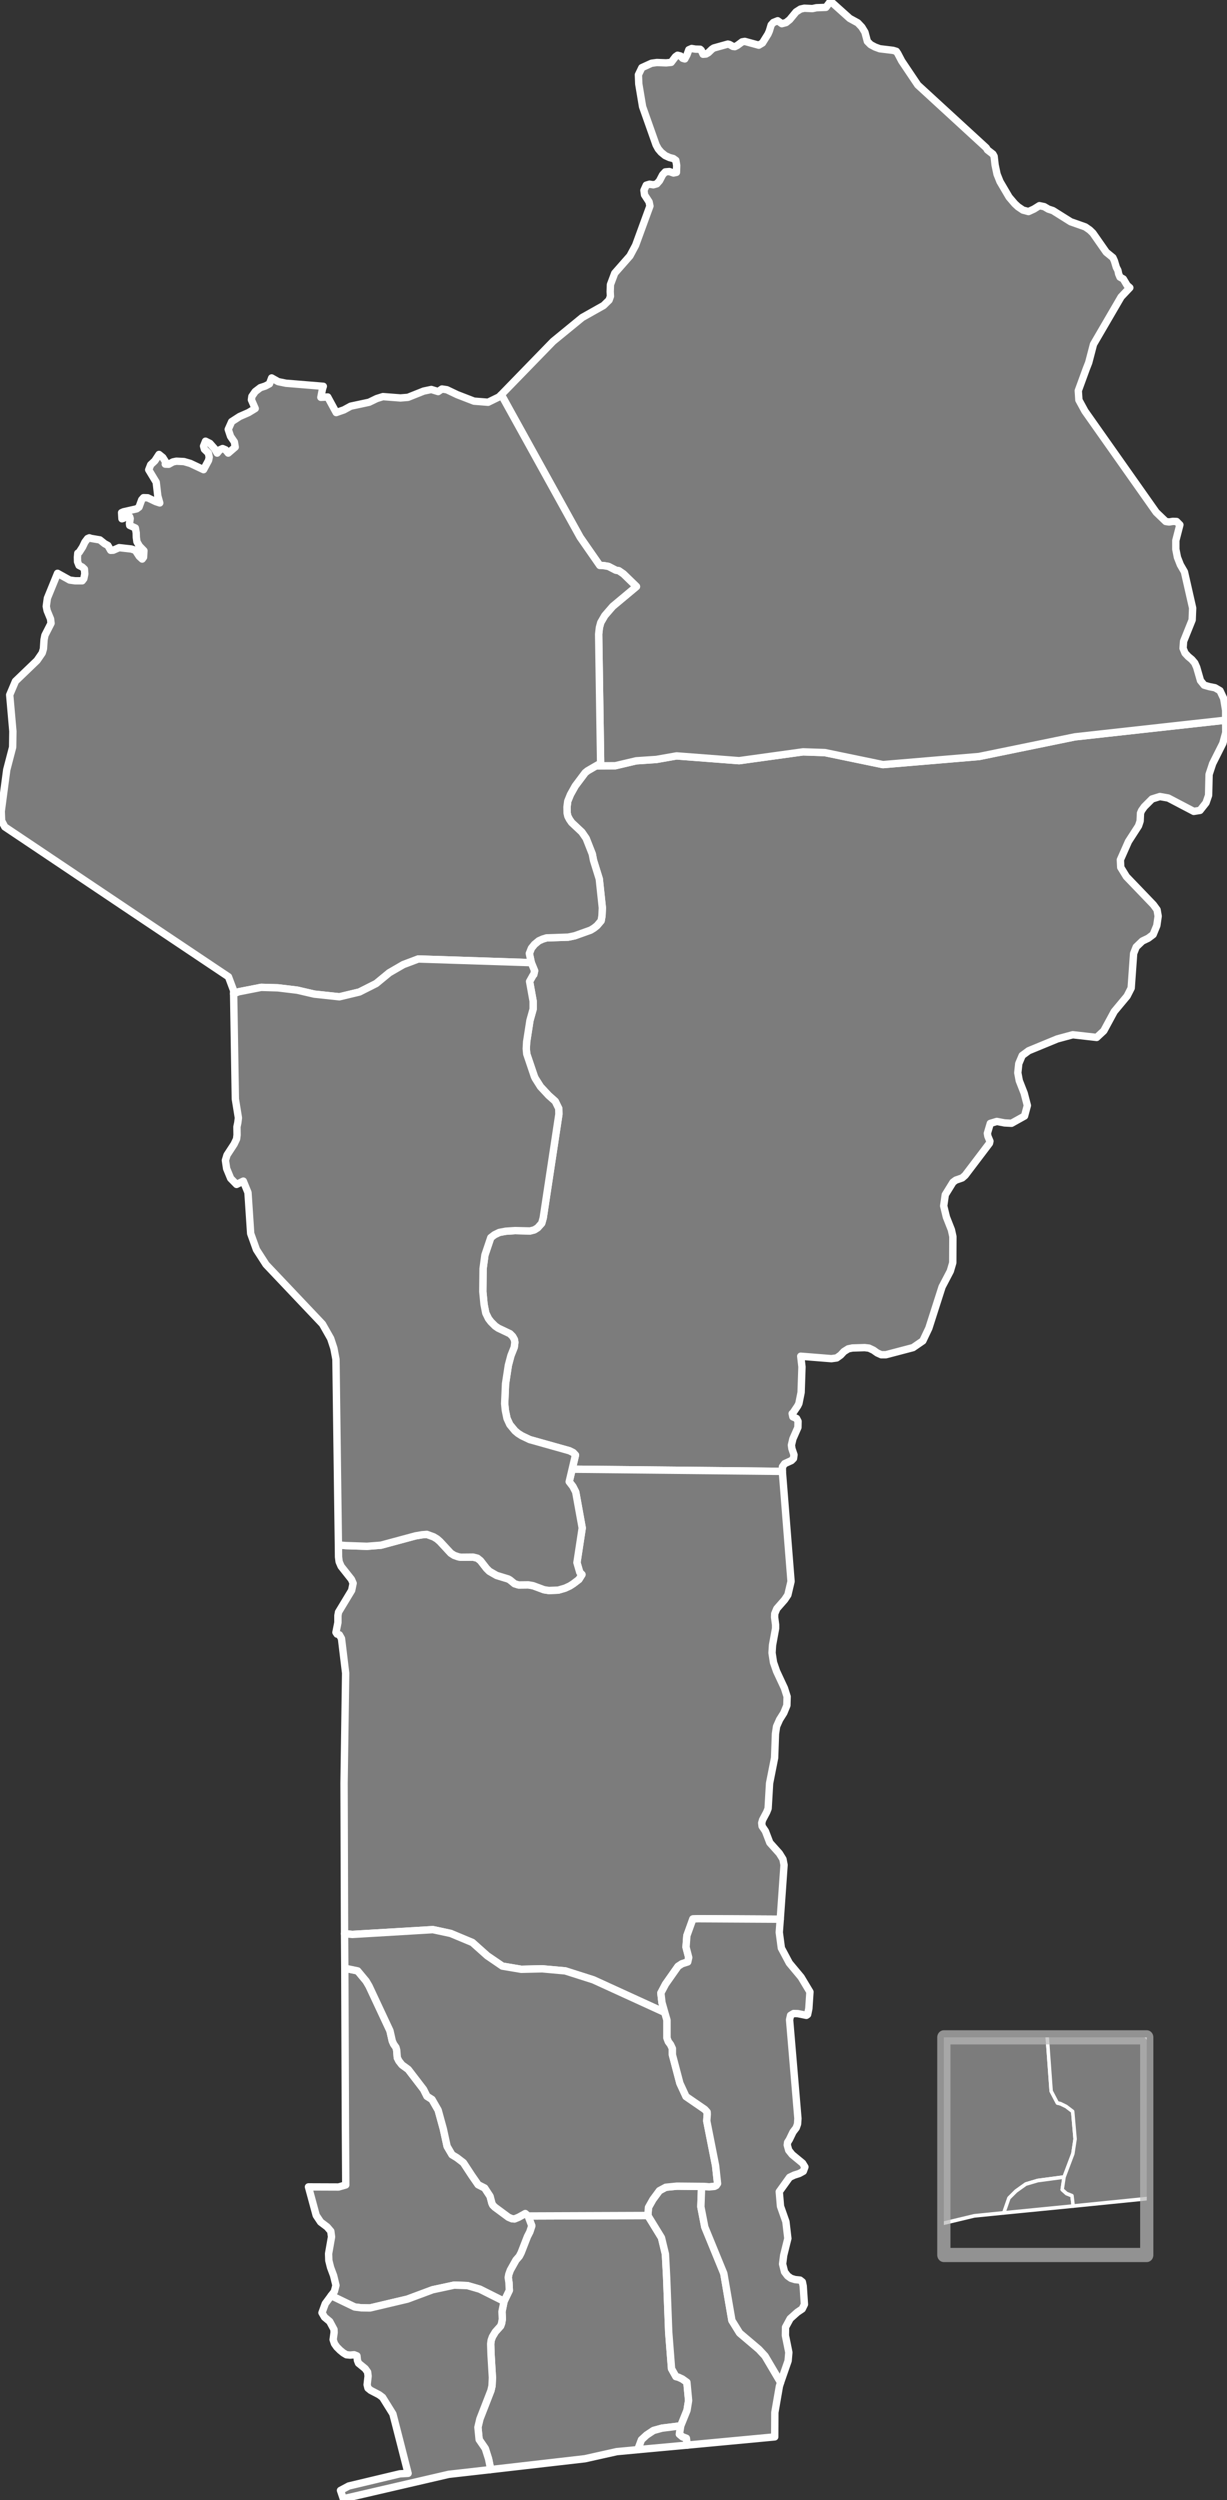 <?xml version="1.0" encoding="UTF-8" standalone="no"?>
<!--
************* Copyright (c) 2017 Pareto Softare, LLC DBA Simplemaps.com *******************		
************* Free for Commercial Use, full terms at  http://simplemaps.com/resources/svg-license ************
************* Attribution is appreciated! http://simplemaps.com ***************************
-->

<svg
   baseprofile="tiny"
   fill="#7c7c7c"
   height="2036"
   stroke="#ffffff"
   stroke-linecap="round"
   stroke-linejoin="round"
   stroke-width="2"
   version="1.2"
   viewbox="0 0 1000 2036"
   width="1000"
   id="svg2451"
   sodipodi:docname="bj.svg"
   inkscape:version="1.1.1 (3bf5ae0d25, 2021-09-20)"
   xmlns:inkscape="http://www.inkscape.org/namespaces/inkscape"
   xmlns:sodipodi="http://sodipodi.sourceforge.net/DTD/sodipodi-0.dtd"
   xmlns="http://www.w3.org/2000/svg"
   xmlns:svg="http://www.w3.org/2000/svg">
  <rect width="100%" height="100%" fill="#333333" stroke="none"/>
  <defs
     id="defs2455">
    <clipPath
       clipPathUnits="userSpaceOnUse"
       id="clipPath3893">
      <rect
         style="fill:#ffffff;fill-opacity:0;stroke:#b9b9b9;stroke-width:7.669;stroke-opacity:0.71"
         id="rect3895"
         width="117.785"
         height="117.785"
         x="485.015"
         y="1900" />
    </clipPath>
    <clipPath
       clipPathUnits="userSpaceOnUse"
       id="clipPath3897">
      <rect
         style="fill:#ffffff;fill-opacity:0;stroke:#b9b9b9;stroke-width:7.669;stroke-opacity:0.71"
         id="rect3899"
         width="117.785"
         height="117.785"
         x="485.015"
         y="1900" />
    </clipPath>
  </defs>
  <sodipodi:namedview
     id="namedview2453"
     pagecolor="#ffffff"
     bordercolor="#666666"
     borderopacity="1.0"
     inkscape:pageshadow="2"
     inkscape:pageopacity="0.0"
     inkscape:pagecheckerboard="0"
     showgrid="false"
     inkscape:zoom="0.41601179"
     inkscape:cx="499.98583"
     inkscape:cy="1162.2267"
     inkscape:window-width="1799"
     inkscape:window-height="1055"
     inkscape:window-x="114"
     inkscape:window-y="-7"
     inkscape:window-maximized="1"
     inkscape:current-layer="svg2451" />
  <path
     d="M637.6 1198.3l-171.3-1.8 2.7-11.5-1.9-2-3-1.5-32.4-9.1-6.5-3.1-3-1.9-2.5-2.1-4.2-5.1-2.3-5-1.4-6.8-0.5-5.3 0.7-16.2 2.3-15 2.1-7.9 2.7-6.8 0.5-4-0.4-2.3-1.4-2.5-2.2-2.2-9.5-4.5-2.5-1.7-3.5-3.5-2-2.6-2.2-4.5-1.4-7.1-1-10.4 0.2-18.7 1.5-11.1 4.8-14.2 3-2.3 3.9-1.9 5.3-1 7.6-0.5 12.2 0.3 3.5-0.9 2.7-1.7 3.3-3.7 1.2-4.3 12.8-84.5-0.1-4.6-2.9-5.9-5.4-4.8-6.6-7.1-4.3-6.8-0.7-1.5-6.2-18.3-0.4-4.3 0.3-5.6 2.7-17.4 2.6-9.3 0-6.4-2.9-16.1 2.8-5 0.6-0.6 0.7-3.1-2.7-6.6-1.6-7.5 1.7-4.3 2.5-3.1 3.5-2.9 3.1-1.4 3.2-1 17.7-0.6 5.3-1.1 12.9-4.6 2.8-1.7 2.5-2 3.3-3.9 0.7-4 0.3-6.6-2.5-23.5-4.7-15.1-1-5.2-5-12.7-3.5-5.1-8.3-7.8-1.8-2.6-1.3-2.5-0.6-2.6-0.1-5 0.6-4.7 2.2-5.4 3.9-7 8.1-10.8 2-1.6 6.9-4 15.7-0.1 17-4 16.4-1.1 16.5-2.9 51 3.9 52.1-7.2 17.7 0.6 47.4 9.8 78.3-6.6 78.1-16 122.9-13.6 0.1 10.1-2.4 8.8-8.3 16.5-2.9 8.8-0.4 17-2.1 6.1-4.9 6.2-5.1 0.8-20.8-10.9-6.8-1.2-6.4 2-6.3 6.3-2.2 3.1-0.9 2.1-0.3 6.5-1.3 3.9-8.2 12.7-6.6 14.9 0.3 6.2 4.6 7.5 22 22.9 3 4.1 0.9 5.2-1.1 7.7-3 7.3-4 3-4.8 2.3-5 4.8-2.1 5.3-2 28.2-3.3 6.5-10.5 12.6-8.5 15.7-5.8 5.4-19.5-2.2-12.6 3.4-23.3 9.6-5.3 3.9-2.8 6.6-0.8 7.5 1.2 6.4 4 10.2 2.6 10-2.3 8.6-10.6 5.9-5.7-0.3-6.3-1.2-5.3 1.6-2.4 8.1 0.4 2.3 1.7 4.1-0.4 1.7-19.8 26.1-2.4 2.1-5.2 1.8-2.3 1.7-6.3 10.2-1.3 9.1 2.2 9.1 4.1 10.4 1.2 5.5-0.1 21.3-2 6.8-6.7 12.8-10.8 33.7-4.9 10.3-8 5.5-22.1 5.8-3.8 0-3.3-1.5-3.1-2.2-3.6-1.7-3.5-0.4-10 0.3-3.4 0.7-3.5 2.2-2.7 2.9-3.2 2.3-4.3 0.6-25-2 1 8.7-0.7 20.8-1.8 9-1 2-3.7 5.5-0.8 0.7 0.6 2.7 3 1.3 1.2 2.3-0.1 5-4.1 9.3-1.2 5.1 0.4 2.9 1.7 5-0.4 3-1.7 1.7-5.5 2.5-1.8 2.5-0.1 3.8z"
     id="BEN2169"
     name="Borgou"
     style="stroke-width:6;stroke-miterlimit:4;stroke-dasharray:none" />
  <path
     d="M998.9 586.5l-122.9 13.6-78.1 16-78.3 6.6-47.4-9.8-17.7-0.6-52.1 7.2-51-3.9-16.5 2.9-16.4 1.1-17 4-15.7 0.1 3.7-2.1-1.6-105.1 0.6-5.4 1.1-4.1 3.3-5.7 6.5-7.5 19.3-16.1-10.6-10.3-3.8-2.6-2.4-0.4-6-3.1-4.1-0.7-3-0.1-16-23-63.1-114-1.5-1.7 42.6-43.8 23.7-19.4 17.4-9.8 4.5-4.4 1.1-3.1-0.2-3.7 0.2-5.8 3.5-9.3 12.4-14.1 4.6-8.6 11.7-32-0.7-3.4-3.7-5.7-0.5-3.7 1.9-4.2 2.7-0.8 3.1 0.5 2.8-0.8 2.2-2.5 2.5-4.8 2.2-2.4 3.3-0.3 3.4 1.2 2.4-0.5 0.2-5.7-0.7-4.1-2.1-1.5-3.1-0.8-3.5-1.6-3.3-2.7-2.3-2.7-1.8-3.3-11-31.1-3.1-18.5-0.3-7.5 2.8-5.8 7.9-3.6 4.4-0.6 7.5 0.3 4.1-0.4 3.5-4.6 1.7-1.2 2.4 0.6 1.8 1.9 1.7 0.5 1.8-3.4 1.5-4.1 2.3-1 3 0.5 3.9 0.1 0.9 0.8 1.5 3.3 2.4-0.2 1.9-1.1 2.9-2.8 1.5-1 11.5-3.2 1.3 0.3 2.8 1.6 1.6 0.2 2-1 3.9-2.9 2.2-0.4 11.4 3.1 3-1.8 4.5-7.2 1.1-2.5 1.5-5 1.8-2 3.5-1.4 3.4 2.4 3.4-0.9 3-2.4 5.2-6.3 3.6-2.3 3.1-0.7 6.6 0.3 3.3-0.7 7.7-0.3 3.8-5 15.6 14 6.6 3.6 3.3 3.5 2.5 4.1 2 7.5 2.7 2.7 3.6 1.9 3.8 1.4 10.8 1.3 2.7 0.8 1.2 1.8 3.2 6.1 13.1 19.5 55.8 51.2 1 1.7 4.4 3.4 1 1.8 0.8 7 1.6 7.6 2.4 6 7.4 12.6 4.6 5.4 2.7 2.5 4 2.7 4.5 1.2 4.4-2 4.5-2.8 3.9 0.8 3.4 2 3.7 1.2 14.5 9.1 11.9 4.2 3.6 2.5 2.6 2.5 10.9 15.6 5.4 4.4 1.2 2.6 1.6 5.3 1.3 2.5 0.6 2.9 1.1 2.6 2.7 1.5 3.1 5.2 2.2 1.9-7.1 7.5-22.5 38.6-3.9 14.9-2 5.1-6.5 17.8 0.5 7.6 4.9 9 58.1 82.4 7.8 7.5 2.7 0.4 3.1-0.5 3 0.1 2.7 2.7-3.3 12.8 0 7.1 1.3 6.6 2.4 6.1 3.3 5.7 6.7 29.5-0.4 9.7-7 17.4-0.4 5.7 1.6 3.9 2.6 2.8 2.9 2.4 2.4 2.8 1.6 3.6 3.1 10.8 3 3.7 4.2 1.2 4.6 0.9 4.1 2.4 3 6.4 1.6 9.6 0 8z"
     id="BEN2170"
     name="Alibori"
     style="stroke-width:6;stroke-miterlimit:4;stroke-dasharray:none" />
  <path
     d="M637.6 1198.3l7.1 89.6-2.6 11-2.6 3.9-6.4 7.3-1.7 4.1-0.1 2.9 0.8 6.1 0 3-2.5 13.6-0.4 6.3 1.2 7.8 2.5 7.2 6.4 13.7 2.2 6.9-0.2 7.2-2.5 6.1-3.4 5.4-2.5 5.6-0.9 6-0.7 19.6-4.1 20.7-1.2 20.6-1.2 3-3.3 6.2-0.7 2.5 0.3 2.7 2.7 4 3.6 9.4 7.8 8.7 2.9 4.7 0.9 4.7-3.1 44.2-66.9-0.4-4.3 0.2-4.9 13.6-0.7 9.3 2.2 8.5-0.8 3.6-4.7 1.5-3.2 2.1-10.2 14.5-3.8 7.2 0.9 7.8 2.3 8.1-58.2-26.6-22.9-7.3-18.8-1.7-17.1 0.4-15.4-2.6-12.3-8.4-12.1-10.8-17.7-7.4-14.5-3.1-65.6 3.9-6.4-0.6-0.4-122.5 1.3-89.7-3.4-28.2-1.7-3-1.9-0.6-0.9-1.4 1.6-8 0-5.7 0.5-2.8 10.7-17.7 1.2-5.8-1.4-3.2-8.4-10.6-1.6-3.7-0.5-3.9-0.1-9.8 5.8 0.5 17.5 0.6 11.4-0.9 28.2-7.6 5.3-0.9 3.9-0.3 5.5 2 2.8 1.7 2.4 2.1 8.8 9.5 2.8 1.8 3.5 1.2 2 0.3 9.9-0.1 3.5 0.9 2.5 2 4.9 6.3 2.3 2.3 5.9 3.4 9.5 2.9 1.4 0.8 3.8 3.1 3.3 1 7.9-0.1 3.9 0.7 8.9 3.3 3.9 0.6 7.7-0.3 5.5-1.6 3.9-1.8 2.8-1.8 4.6-3.5 2.5-4-1.8-1.8-2.3-7.9 4.3-28.2-5.3-29.3-2.3-4.5-3-3.9 2.4-10.2 171.3 1.8z"
     id="BEN2171"
     name="Collines"
     style="stroke-width:6;stroke-miterlimit:4;stroke-dasharray:none" />
  <path
     d="M554.8 1975.6l-15.3 1.9-6.9 1.9-5.7 3.8-4.1 3.8-3 8-17.1 1.6-26 5.8-77.5 8.9 0.2-2.8-1.2-5.9-2.7-8.5-5-7.3-1-10 1.6-6.8 9-23.1 0.9-3.9 0.3-6.7-1.1-18.5-0.3-8.9 0.4-3 1-2.8 2.4-4 4.3-4.8 0.8-2.2 0.6-3.5-0.3-6 1.7-8.4 4.3-8.9-0.3-6.4-0.6-4.1 0.5-2.7 1.2-3.3 4.6-8.2 2.7-3.1 1.5-2.9 5.1-13.1 2-3.9 1.6-4.9-3-8 97.6-0.4 11.1 18.1 3.2 13.3 1 18.9 1.7 44.8 2.3 29.7 3.6 6.4 1.8 0.4 3.3 1.5 3.8 2.7 1.4 14.9-1.3 8-5.1 12.6z"
     id="BEN2174"
     name="Atlantique"
     style="stroke-width:6;stroke-miterlimit:4;stroke-dasharray:none" />
  <path
     d="M560.1 1991.3l-40.3 3.7 3-8 4.1-3.8 5.7-3.8 6.9-1.9 15.3-1.9-1.1 6.8 2.5 2.1 3.2 1.2 0.7 5.6z"
     id="BEN2175"
     name="Littoral"
     style="stroke-width:6;stroke-miterlimit:4;stroke-dasharray:none" />
  <path
     d="M430.4 1804.7l3 8-1.6 4.9-2 3.9-5.1 13.1-1.5 2.9-2.7 3.1-4.6 8.2-1.2 3.3-0.5 2.7 0.6 4.1 0.3 6.4-4.3 8.9-19.8-9.9-10-2.9-10.8-0.4-17.7 3.8-20.4 7.6-30.5 7.2-7.1-0.1-5.5-0.7-19.1-9.2 2.6-3.4 1.3-5-1.9-7.9-2.5-6.7-1.4-5.6-0.2-5.6 2.4-13.7-0.6-4.6-3-3.5-5.3-4-3.6-5.4-6.3-23.2 24.5 0.1 5.9-1.7-0.3-48-0.5-128.5 10.5 2.2 6.9 8.3 2.4 4.1 17 36.3 1.9 8.4 1.1 2.5 1.9 2.7 0.6 2.2 0.5 6.2 1.3 2.6 2.5 3.2 5.1 3.7 12.5 16.3 2.8 5.6 4.1 2.6 5 8.7 4.2 15.3 3.1 14.2 4 6.8 4.1 2.5 5.2 4 6.8 10.4 5.2 7.5 5.3 2.7 4.4 6.7 1.5 5.7 0.7 1.5 1.7 1.7 11.1 8.2 2.8 1.2 2.1 0.2 3.4-1.4 5.4-3 2.3 2z"
     id="BEN2176"
     name="Couffo"
     style="stroke-width:6;stroke-miterlimit:4;stroke-dasharray:none" />
  <path
     d="M571.8 1780.6l-0.6 16.6 3.2 16.5 15.5 37.8 6.6 38.3 6.3 10.2 15.7 13.3 5 5.4 12.7 21.5-1 3.2-3.7 21.3-0.1 19.9-71.3 6.7-0.7-5.6-3.2-1.2-2.5-2.1 1.1-6.8 5.1-12.6 1.3-8-1.4-14.9-3.8-2.7-3.3-1.5-1.8-0.4-3.6-6.4-2.3-29.7-1.7-44.8-1-18.9-3.2-13.3-11.1-18.1 0.5-6.6 3.6-6.4 5.3-7.2 5.2-2.8 9.1-0.9 20.1 0.2z"
     id="BEN2177"
     name="Ouémé"
     style="stroke-width:6;stroke-miterlimit:4;stroke-dasharray:none" />
  <path
     d="M541.8 1639l1.8 6.2 0 14.6 1.1 2.9 1.8 2.4 1.5 3.2 0 5.1 6.1 23.2 5 10.8 15.3 10.5 1.9 2.1 0.1 1.8-0.4 5.5 7.2 36.4 1.6 14.6-1.1 1.6-1.4 0.7-4.3 0.4-6.2-0.4-20.1-0.2-9.1 0.9-5.2 2.8-5.3 7.2-3.6 6.4-0.5 6.6-97.6 0.4-2.3-2-5.4 3-3.4 1.4-2.1-0.2-2.8-1.2-11.1-8.2-1.7-1.7-0.7-1.5-1.5-5.7-4.4-6.7-5.3-2.7-5.2-7.5-6.8-10.4-5.2-4-4.1-2.5-4-6.8-3.1-14.2-4.2-15.3-5-8.7-4.1-2.6-2.8-5.6-12.5-16.3-5.1-3.7-2.5-3.2-1.3-2.6-0.5-6.2-0.6-2.2-1.9-2.7-1.1-2.5-1.9-8.4-17-36.3-2.4-4.1-6.9-8.3-10.5-2.2-0.2-28.1 6.4 0.6 65.6-3.9 14.5 3.1 17.7 7.4 12.1 10.8 12.3 8.4 15.4 2.6 17.1-0.4 18.8 1.7 22.9 7.3 58.2 26.6z"
     id="BEN2178"
     name="Zou"
     style="stroke-width:6;stroke-miterlimit:4;stroke-dasharray:none" />
  <path
     d="M635.9 1563l-0.8 10.7 1.7 12.8 6.5 12.2 9.6 11.5 7.2 12-0.9 13.6-1 4.8-1 0.7-7-1.4-3.4-0.1-2.5 1.5-0.8 3.6 6.8 80.4-0.3 4.5-1.1 3.1-2.6 3.4-3 6.2-1.4 2.2-0.3 2.2 1.2 4.3 2.8 3.5 8.5 7 1.9 3.1-1.3 3.5-3.3 1.8-4.1 1.3-3.8 1.8-8.4 11.7 1 11.9 4.4 12.5 1.6 13.7-3.4 13.7-0.9 7.1 1.6 6.4 2.5 3.3 2.8 2 3.3 1 4 0.4 1.9 1.5 0.7 3.3 1 15-1.8 3.7-4 2.7-5.8 5.2-3.8 7-0.1 6.7 2.8 13.8-0.6 6.9-6.1 17.5-12.7-21.5-5-5.4-15.7-13.3-6.3-10.2-6.6-38.3-15.5-37.8-3.2-16.5 0.6-16.6 6.2 0.4 4.3-0.4 1.4-0.7 1.1-1.6-1.6-14.6-7.2-36.4 0.4-5.5-0.1-1.8-1.9-2.1-15.3-10.5-5-10.8-6.1-23.2 0-5.1-1.5-3.2-1.8-2.4-1.1-2.9 0-14.6-1.8-6.2-2.3-8.1-0.9-7.8 3.8-7.2 10.2-14.5 3.2-2.1 4.7-1.5 0.8-3.6-2.2-8.5 0.7-9.3 4.9-13.6 4.3-0.2 66.9 0.4z"
     id="BEN2179"
     name="Plateau"
     style="stroke-width:6;stroke-miterlimit:4;stroke-dasharray:none" />
  <path
     d="M410.8 1874.2l-1.7 8.4 0.3 6-0.6 3.5-0.8 2.2-4.3 4.8-2.4 4-1 2.8-0.4 3 0.3 8.9 1.1 18.5-0.3 6.7-0.9 3.9-9 23.1-1.6 6.8 1 10 5 7.3 2.7 8.5 1.2 5.9-0.2 2.8-33.5 3.8-85.9 19.9-2.3-6.8 6.7-3.6 41.6-9.9 6.8-0.4-6.1-23.9-6.3-24.5-8.4-13.5-2.8-2.1-6.9-3.6-2.2-1.8-0.7-2.8 0.8-7-0.4-3.3-2-2.8-5.4-4.4-0.9-2.3-0.4-3.7-2.3-0.9-3.2 0.3-3.1-0.3-2.5-1.5-2.7-2.2-2.6-2.6-1.9-2.7-1.1-3.3 0.8-5.8-0.1-2.5-3.5-6.5-4.2-3.5-2.1-3.6 2.7-7.4 4.8-6.5 19.1 9.2 5.5 0.7 7.1 0.1 30.5-7.2 20.4-7.6 17.7-3.8 10.8 0.4 10 2.9 19.8 9.9z"
     id="BEN2180"
     name="Mono"
     style="stroke-width:6;stroke-miterlimit:4;stroke-dasharray:none" />
  <path
     d="M408.2 321.8l1.5 1.7 63.1 114 16 23 3 0.1 4.1 0.7 6 3.1 2.4 0.4 3.8 2.6 10.6 10.3-19.3 16.1-6.5 7.5-3.3 5.7-1.1 4.1-0.6 5.4 1.6 105.1-3.7 2.1-6.9 4-2 1.6-8.1 10.8-3.9 7-2.2 5.4-0.6 4.7 0.1 5 0.6 2.6 1.3 2.5 1.8 2.6 8.3 7.8 3.5 5.1 5 12.7 1 5.2 4.7 15.1 2.5 23.5-0.3 6.6-0.7 4-3.3 3.9-2.5 2-2.8 1.7-12.9 4.6-5.3 1.1-17.7 0.6-3.2 1-3.1 1.4-3.5 2.9-2.5 3.1-1.7 4.3 1.6 7.5-92.1-3-12.2 4.6-11.4 6.6-10.7 8.8-13.7 6.9-16.3 3.9-20.5-2.2-13.8-3.2-15.8-1.9-13.6-0.4-18.4 3.6-4.1 1.6 0-2.6-4.2-11.2-80.7-54-77.1-51.7-24.5-16.4-2.6-5-0.3-7.6 4.5-33.9 4.8-18.4 0.2-12.9-2.6-29.7 4.7-11.1 17.6-16.9 4.2-6.1 1-3.4 0.5-7.5 0.7-3.5 5-9.8-0.4-3.5-2.8-6.8-0.7-3.5 0.9-6.6 8.3-20.3 9.9 5.5 4.4 0.6 5.8 0 1.3-1.7 0.8-3.9-0.3-3.9-1.8-1.7-2.6-1.3-1.2-3-0.1-3.7 0.3-3.3 1.2-0.8 2.7-4.2 1.9-4 2.2-2.9 1.4-0.6 1.5 0.5 7.1 1.2 3.9 3.1 2.6 1.4 2.3 4 2.1-0.1 4.8-2.1 9.9 1.1 3.3 1.1 3.2 4.9 2.4 2.2 1.1-1.5 0.3-5.3-3.7-3.8-2-3.5-0.5-3.6-0.1-3.7-0.7-3.9-4.6-2.1-0.2-1.5 0.6-4.1-0.4-1.4-3-0.7-2.1 1.9-1.2 0.4-0.3-5 1.6-0.7 10.7-2.4 1.9-1.4 2.2-6 1.5-1.7 3.4 0.1 6.5 3.1 3.3 1.1-1.6-5.7-1.3-11.2-6.1-10.1 1.6-4.1 3.4-3.2 3.4-5.2 3.1 2.5 2.4 3.8-0.4 1.6 2.8 0.1 3.4-1.9 2.8-0.6 6.2 0.3 5.2 1.5 10.8 5.1 4.1-7.6 0.5-2.6-0.7-3.3-3.2-3.1-0.7-2.6 1.6-4 3.6 1.8 3.8 4.3 2.1 3.6 2.2-2.7 2.2-1 2.4 1 2.2 2.7 5.7-4.9-0.7-4.2-3.1-4.5-1.9-5.7 2.8-6.3 6.5-4.2 7.3-3.2 5.4-3.3-3.1-7.1 0.4-2.8 2.7-3.9 4.2-3.2 4-1.3 3.4-1.8 1.8-4.8 5.3 3 6.3 1.3 30.5 2.5-0.7 2.2-1.3 6.8 5.6-0.3 6.9 12.7 6.3-2.2 5.5-3 15-3.2 6.2-3 5.1-1.6 14.3 1.1 6.1-0.5 12.8-5.1 6.2-1.3 5.6 1.7 3.1-2.1 4 0.6 8.4 4 13.7 5.3 11.5 0.9 8.8-4.3 1.6-1.5z"
     id="BEN2181"
     name="Atacora"
     style="stroke-width:6;stroke-miterlimit:4;stroke-dasharray:none" />
  <path
     d="M433 784l2.7 6.6-0.7 3.1-0.6 0.6-2.8 5 2.9 16.1 0 6.4-2.6 9.3-2.7 17.4-0.3 5.6 0.4 4.3 6.2 18.3 0.7 1.5 4.3 6.8 6.6 7.1 5.4 4.8 2.9 5.9 0.1 4.6-12.8 84.5-1.2 4.3-3.3 3.7-2.7 1.7-3.5 0.9-12.2-0.3-7.6 0.5-5.3 1-3.9 1.9-3 2.3-4.8 14.2-1.5 11.1-0.2 18.7 1 10.4 1.4 7.1 2.2 4.5 2 2.6 3.5 3.5 2.5 1.7 9.5 4.5 2.2 2.2 1.4 2.5 0.4 2.3-0.5 4-2.7 6.8-2.1 7.9-2.3 15-0.7 16.2 0.5 5.3 1.4 6.8 2.3 5 4.2 5.1 2.5 2.1 3 1.9 6.5 3.1 32.4 9.1 3 1.5 1.9 2-2.7 11.5-2.4 10.2 3 3.9 2.3 4.5 5.3 29.3-4.3 28.2 2.3 7.9 1.8 1.8-2.5 4-4.6 3.5-2.8 1.8-3.9 1.8-5.5 1.6-7.7 0.3-3.9-0.6-8.9-3.3-3.9-0.7-7.9 0.1-3.3-1-3.8-3.1-1.4-0.8-9.5-2.9-5.9-3.4-2.3-2.3-4.9-6.3-2.5-2-3.5-0.9-9.9 0.1-2-0.3-3.5-1.2-2.8-1.8-8.8-9.5-2.4-2.1-2.8-1.7-5.5-2-3.9 0.3-5.3 0.9-28.2 7.6-11.4 0.9-17.5-0.6-5.8-0.5-0.6-43.9-1.4-107.3-1.7-9-2.6-7.9-6.7-11.8-46-48.5-7.8-12.1-4.7-13.1-2.2-33.4-3.8-9.3-5.5 2.7-4.8-4.9-3.3-8-1-6.7 1.3-4.3 5.8-8.9 2-4.2 0.4-3.3-0.1-6.6 0.7-3.3 0.5-4-2.5-15.4-1-61.5-0.4-24.2 4.1-1.6 18.4-3.6 13.6 0.4 15.8 1.9 13.8 3.2 20.5 2.2 16.3-3.9 13.7-6.9 10.7-8.8 11.4-6.6 12.2-4.6 92.1 3z"
     id="BEN2182"
     name="Donga"
     style="stroke-width:6;stroke-miterlimit:4;stroke-dasharray:none" />
  <circle
     cx="805.6"
     cy="858.1"
     id="0" />
  <circle
     cx="924.4"
     cy="526.6"
     id="1" />
  <circle
     cx="51.2"
     cy="563.2"
     id="2" />
  <g
     style="fill:#7c7c7c;stroke:#ffffff;stroke-width:2;stroke-linecap:round;stroke-linejoin:round"
     id="g3964"
     transform="matrix(1.404,0,0,1.505,763.849,1653.433)">
    <path
       d="m 554.8,1975.6 -15.3,1.9 -6.9,1.9 -5.7,3.8 -4.1,3.8 -3,8 -17.1,1.6 -26,5.8 -77.5,8.9 0.2,-2.8 -1.2,-5.9 -2.7,-8.5 -5,-7.3 -1,-10 1.6,-6.8 9,-23.1 0.9,-3.9 0.3,-6.7 -1.1,-18.5 -0.3,-8.9 0.4,-3 1,-2.8 2.4,-4 4.3,-4.8 0.8,-2.2 0.6,-3.5 -0.3,-6 1.7,-8.4 4.3,-8.9 -0.3,-6.4 -0.6,-4.1 0.5,-2.7 1.2,-3.3 4.6,-8.2 2.7,-3.1 1.5,-2.9 5.1,-13.1 2,-3.9 1.6,-4.9 -3,-8 97.6,-0.4 11.1,18.1 3.2,13.3 1,18.9 1.7,44.8 2.3,29.7 3.6,6.4 1.8,0.4 3.3,1.5 3.8,2.7 1.4,14.9 -1.3,8 z"
       id="BEN2174-7"
       clip-path="url(#clipPath3897)"
       transform="translate(-481.18,-1896.166)" />
    <path
       d="m 78.919,95.134 -40.3,3.7 3,-8 4.1,-3.8 5.7,-3.8 6.9,-1.9 15.3,-1.9 -1.1,6.8 2.5,2.1 3.2,1.2 z"
       id="BEN2175-3"
       name="Littoral" />
    <path
       d="m 571.8,1780.6 -0.6,16.6 3.2,16.5 15.5,37.8 6.6,38.3 6.3,10.2 15.7,13.3 5,5.4 12.7,21.5 -1,3.2 -3.7,21.3 -0.1,19.9 -71.3,6.7 -0.7,-5.6 -3.2,-1.2 -2.5,-2.1 1.1,-6.8 5.1,-12.6 1.3,-8 -1.4,-14.9 -3.8,-2.7 -3.3,-1.5 -1.8,-0.4 -3.6,-6.4 -2.3,-29.7 -1.7,-44.8 -1,-18.9 -3.2,-13.3 -11.1,-18.1 0.5,-6.6 3.6,-6.4 5.3,-7.2 5.2,-2.8 9.1,-0.9 z"
       id="BEN2177-3"
       clip-path="url(#clipPath3893)"
       transform="translate(-481.18,-1896.166)" />
    <circle
       cx="324.419"
       cy="-1038.066"
       id="0-4"
       r="0" />
    <circle
       cx="443.22"
       cy="-1369.566"
       id="1-5"
       r="0" />
    <circle
       cx="-429.981"
       cy="-1332.966"
       id="2-2"
       r="0" />
    <rect
       style="fill:#ffffff;fill-opacity:0;stroke:#b9b9b9;stroke-width:7.669;stroke-opacity:0.71"
       id="rect3923"
       width="117.785"
       height="117.785"
       x="3.834"
       y="3.834" />
  </g>
</svg>

